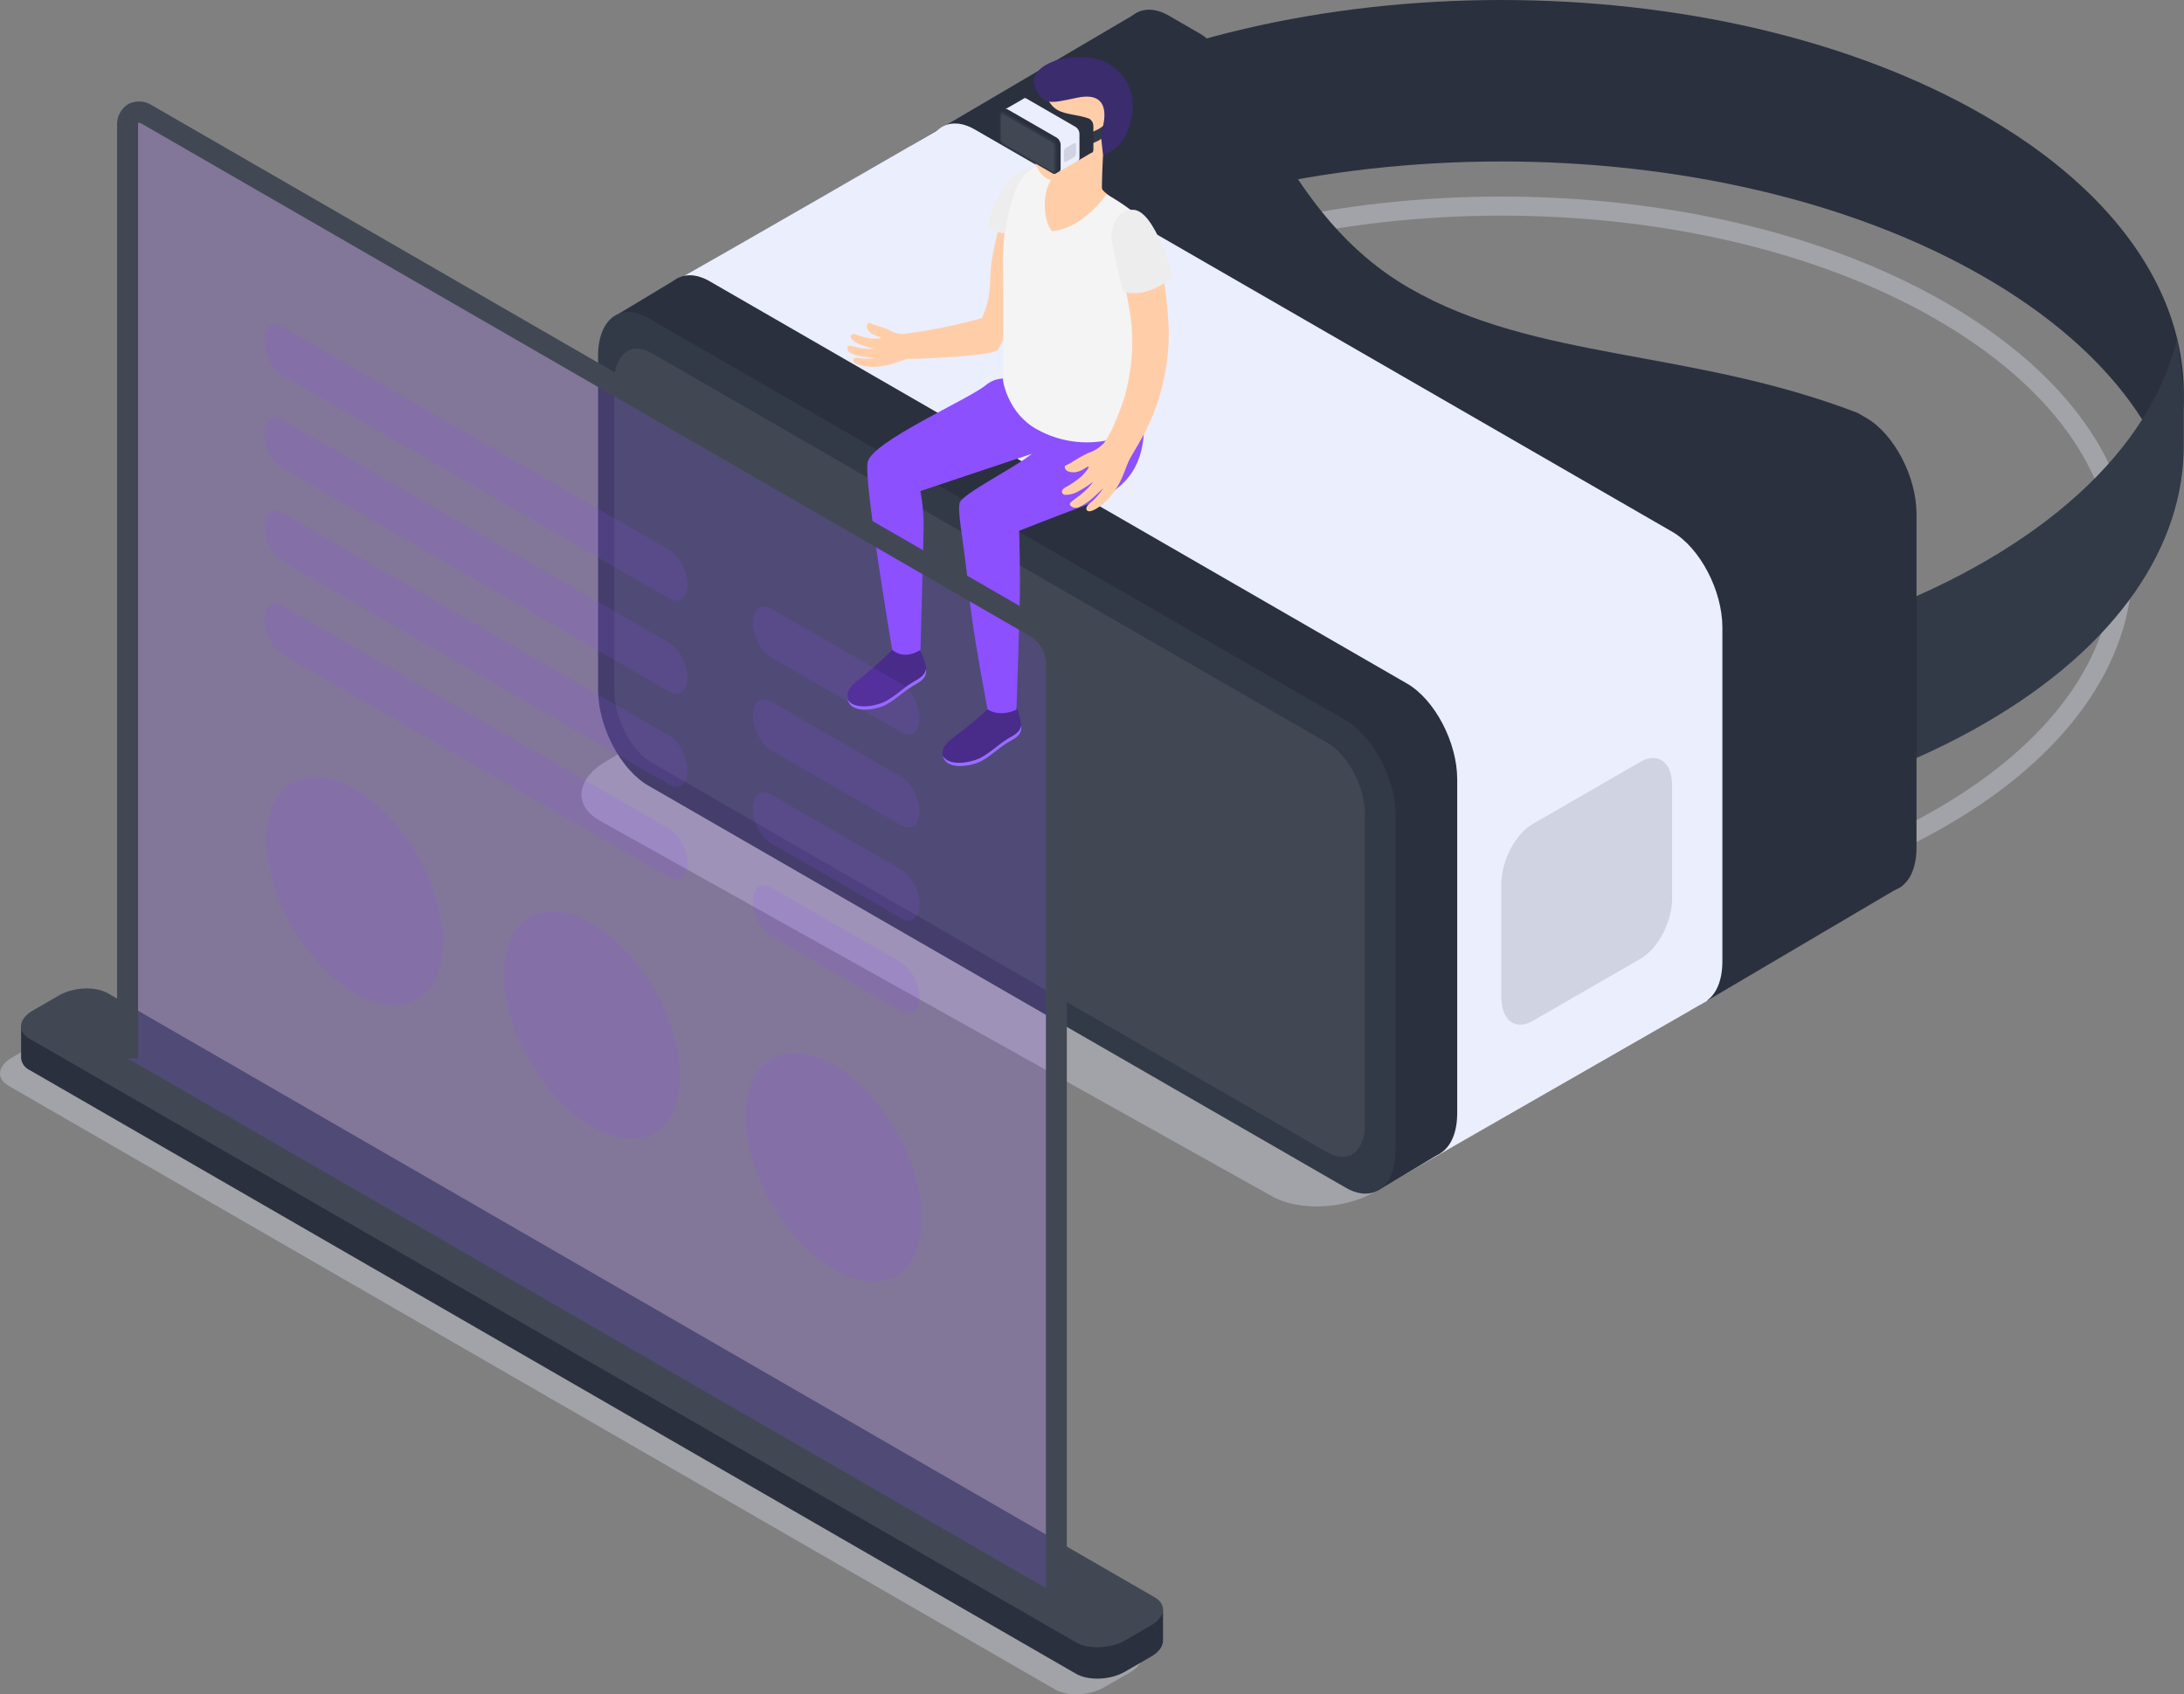<svg width="602" height="467" viewBox="0 0 602 467" fill="none" xmlns="http://www.w3.org/2000/svg">
<rect x="0" y="0" width="602" height="467" fill="#808080" stroke="none"/>
<g id="Virtual_reality_SVG" clip-path="url(#clip0)">
<g id="&#208;&#161;&#208;&#187;&#208;&#190;&#208;&#185; 2">
<g id="&#208;&#161;&#208;&#187;&#208;&#190;&#208;&#185; 1">
<path id="Vector" opacity="0.4" d="M350.52 329.673L165.213 226.133C157.917 221.923 158.832 214.562 167.26 209.702L242.16 166.497C250.588 161.685 263.351 161.108 270.647 165.294L455.955 268.87C463.263 273.08 462.348 280.429 453.908 285.3L379.007 328.494C370.579 333.366 357.829 333.895 350.52 329.673Z" fill="#D6D8E5"/>
<path id="Vector_2" opacity="0.4" d="M413.839 256.938C369.483 256.938 325.14 247.207 291.368 227.733C258.15 208.572 239.849 182.928 239.849 155.563C239.849 128.199 258.15 102.542 291.368 83.393C358.888 44.433 468.765 44.445 536.298 83.393C569.516 102.554 587.817 128.187 587.817 155.563C587.817 182.94 569.516 208.596 536.298 227.733C502.55 247.207 458.182 256.938 413.839 256.938ZM413.839 59.433C370.495 59.433 327.151 68.947 294.065 88C262.58 106.163 245.231 130.099 245.231 155.539C245.231 180.979 262.58 204.915 294.065 223.078C360.116 261.172 467.585 261.184 533.661 223.078C565.158 204.927 582.495 180.979 582.495 155.539C582.495 130.099 565.145 106.223 533.661 88C500.587 68.947 457.207 59.433 413.827 59.433H413.839Z" fill="#D6D8E5"/>
<path id="Vector_3" d="M280.773 76.296C354.217 33.908 473.413 33.908 546.857 76.296C573.73 91.8 590.755 110.817 597.979 130.796C610.5 96.154 593.464 58.626 546.857 31.791C473.413 -10.597 354.217 -10.597 280.773 31.791C234.166 58.674 217.129 96.154 229.651 130.784C236.875 110.817 253.899 91.788 280.773 76.296Z" fill="#2B303F"/>
<path id="Vector_4" d="M600.146 93.291C598.194 101.195 594.938 108.719 590.514 115.555C581.423 129.905 566.891 143.329 546.953 154.84C473.509 197.228 354.313 197.228 280.869 154.84C260.847 143.329 246.314 129.905 237.188 115.58C234.136 110.815 231.613 105.734 229.663 100.424C227.872 105.334 226.66 110.437 226.051 115.628C222.632 145.698 240.848 176.491 280.749 199.513C354.193 241.901 473.389 241.901 546.833 199.513C583.819 178.187 602.217 150.197 601.94 122.219V108.531L600.146 93.291Z" fill="#333A47"/>
<path id="Vector_5" d="M514.457 115.207L512.049 113.812C466.02 96.118 423.447 99.546 388.446 79.386C353.446 59.227 345.897 19.101 331.1 9.466L322.214 4.33C314.593 -0.073 308.405 4.594 308.405 14.758V106.763C308.405 116.927 314.593 128.727 322.214 133.129L514.457 244.006C522.078 248.409 528.267 243.742 528.267 233.578V141.573C528.267 131.409 522.078 119.609 514.457 115.207Z" fill="#2B303F"/>
<path id="Vector_6" d="M465.996 278.493L524.487 244.019L446.251 187.414L465.996 278.493Z" fill="#2B303F"/>
<path id="Vector_7" d="M250.962 40.246L313.81 3.295L327.199 98.932L250.962 40.246Z" fill="#2B303F"/>
<path id="Vector_8" d="M460.951 275.377L268.721 164.5C261.087 160.098 254.899 148.298 254.899 138.134V46.129C254.899 35.965 261.087 31.298 268.721 35.701L460.951 146.578C468.585 150.98 474.761 162.78 474.761 172.944V264.949C474.761 275.113 468.585 279.78 460.951 275.377Z" fill="#EBEEFC"/>
<path id="Vector_9" d="M186.403 77.21C187.607 76.849 260.329 34.834 260.329 34.834L327.199 203.676L186.403 77.21Z" fill="#EBEEFC"/>
<path id="Vector_10" d="M387.098 323.658L470.62 275.833L385.774 136.617L354.867 171.223L327.199 239.447L387.098 323.658Z" fill="#EBEEFC"/>
<path id="Vector_11" d="M387.844 317.21L195.614 206.333C187.98 201.931 181.792 190.131 181.792 179.967V87.963C181.792 77.799 187.98 73.132 195.614 77.522L387.844 188.411C395.478 192.813 401.666 204.613 401.666 214.777V306.782C401.666 316.946 395.478 321.613 387.844 317.21Z" fill="#2B303F"/>
<path id="Vector_12" d="M170.45 86.531L186.993 76.584V113.463L170.45 86.531Z" fill="#2B303F"/>
<path id="Vector_13" d="M379.85 328.109L397.031 317.837L380.536 297.461L379.85 328.109Z" fill="#2B303F"/>
<path id="Vector_14" d="M370.904 327.339L178.661 216.51C171.04 212.107 164.852 200.295 164.852 190.131V98.091C164.852 87.927 171.04 83.248 178.661 87.65L370.904 198.527C378.525 202.93 384.714 214.741 384.714 224.905V316.898C384.714 327.062 378.525 331.741 370.904 327.339Z" fill="#333A47"/>
<path id="Vector_15" d="M365.884 317.632L179.697 210.231C173.966 206.935 169.331 198.082 169.331 190.456V105.187C169.331 97.561 173.966 94.061 179.697 97.357L365.884 204.758C371.603 208.054 376.25 216.907 376.25 224.533V309.801C376.25 317.427 371.603 320.928 365.884 317.632Z" fill="#414854"/>
<path id="Vector_16" d="M452.246 264.215L422.472 281.392C417.656 284.146 413.839 281.223 413.839 274.872V243.598C413.839 237.248 417.704 229.874 422.472 227.12L452.246 209.943C457.062 207.189 460.891 210.112 460.891 216.463V247.736C460.891 254.087 457.026 261.461 452.246 264.215Z" fill="#CFD3E2"/>
<g id="Men 12">
<path id="Vector_17" d="M279.822 194.317C277.209 196.434 273.356 194.497 273.163 194.69C270.1 197.536 266.885 200.214 263.531 202.713C261.906 203.988 259.366 205.696 259.835 208.162C260.654 212.552 267.697 211.205 270.358 209.858C273.019 208.51 275.174 206.249 277.69 204.721C279.484 203.615 281.302 203.037 281.531 200.776C281.736 199.405 280.279 194.257 279.822 194.317Z" fill="#38226D"/>
<path id="Vector_18" d="M281.483 199.863C281.146 202.028 279.4 202.618 277.618 203.724C275.066 205.312 272.802 207.597 270.153 208.945C267.745 210.148 261.581 211.422 259.859 208.283C260.786 212.517 267.709 211.194 270.346 209.859C272.983 208.524 275.162 206.25 277.678 204.723C279.472 203.616 281.29 203.039 281.519 200.777C281.541 200.472 281.529 200.166 281.483 199.863Z" fill="#9C73FF"/>
<path id="Vector_19" d="M253.334 179.078C250.721 181.195 246.11 178.885 245.965 179.078C243.247 181.827 240.372 184.417 237.357 186.836C235.719 188.123 233.191 189.831 233.648 192.285C234.467 196.687 241.51 195.328 244.171 193.993C246.832 192.658 248.987 190.385 251.516 188.857C253.31 187.738 255.067 187.161 255.344 184.9C255.513 183.54 253.803 179.018 253.334 179.078Z" fill="#38226D"/>
<path id="Vector_20" d="M255.248 184.299C254.899 186.464 253.153 187.065 251.383 188.172C248.819 189.76 246.567 192.045 243.918 193.392C241.51 194.595 235.334 195.858 233.612 192.719C234.551 196.965 241.474 195.63 244.099 194.294C246.724 192.959 248.915 190.686 251.443 189.17C253.237 188.052 254.995 187.474 255.284 185.213C255.306 184.908 255.293 184.601 255.248 184.299Z" fill="#9C73FF"/>
<path id="&#60;&#208;&#154;&#208;&#190;&#208;&#189;&#209;&#130;&#209;&#131;&#209;&#128;&#62;" d="M314.726 110.66C317.627 128.703 309.584 135.463 299.146 139.3C291.657 142.054 280.917 146.3 280.917 146.3C280.917 146.3 281.062 150.27 281.146 159.171C281.218 167.001 280.183 195.605 280.183 195.605C280.183 195.605 275.86 197.842 272.2 195.508C272.2 195.508 267.986 173.605 267.095 163.717C265.891 150.318 263.82 141.549 264.507 138.662C265.109 136.124 279.773 128.919 284.433 125.07L253.707 135.343C254.321 138.671 254.619 142.05 254.598 145.434C254.321 156.067 253.731 179.114 253.731 179.114C253.731 179.114 249.517 182.157 245.929 179.114C245.929 179.114 238.199 133.538 239.126 127.512C240.017 121.787 267.095 110.083 271.863 106.054C272.696 105.375 273.662 104.879 274.7 104.6C275.737 104.32 276.822 104.262 277.883 104.43L314.726 110.66Z" fill="#8C50FF"/>
<path id="&#60;&#208;&#154;&#208;&#190;&#208;&#189;&#209;&#130;&#209;&#131;&#209;&#128;&#62;_2" d="M304.034 42.713C304.034 42.713 303.601 51.313 303.781 52.083C303.962 52.853 307.742 55.355 308.838 56.269C309.934 57.183 302.878 64.111 299.459 65.687C296.04 67.263 285.167 63.113 285.011 57.784C284.854 52.456 286.877 47.981 288.539 47.753C290.2 47.524 304.034 42.713 304.034 42.713Z" fill="#FFCEA9"/>
<path id="Vector_21" d="M283.975 48.619C281.399 49.22 278.798 50.844 277.534 55.186C276.27 59.529 273.428 68.49 273.043 74.973C272.79 79.255 273.115 81.997 270.695 87.663C263.451 89.704 256.061 91.188 248.59 92.101C247.308 91.991 246.07 91.579 244.978 90.898C243.582 90.319 242.15 89.829 240.692 89.431C239.415 88.902 239.488 88.781 239.054 89.431C238.621 90.081 239.319 91.38 240.451 92.065C241.583 92.751 242.57 92.787 242.763 93.027C242.955 93.268 241.823 93.424 240.234 93.316C238.67 93.102 237.137 92.698 235.671 92.113C234.467 91.837 234.31 92.823 234.648 93.316C235.319 94.11 236.199 94.701 237.188 95.024C238.406 95.475 239.658 95.829 240.932 96.083C239.906 96.18 238.871 96.156 237.85 96.01C235.924 95.734 235.177 95.397 234.178 95.313C233.179 95.229 233.456 96.865 234.479 97.346C235.547 97.816 236.672 98.144 237.826 98.32C239.126 98.524 241.306 98.657 241.306 98.657C239.745 98.939 238.147 98.939 236.586 98.657C235.599 98.536 235.105 98.825 235.213 99.415C235.322 100.004 235.984 100.401 238.103 100.894C240.652 101.324 243.267 101.13 245.724 100.329C247.831 99.667 248.843 99.318 249.89 98.981C255.91 98.813 271.562 98.212 274.957 96.576C282.386 83.946 287.419 58.975 288.382 52.528C288.96 48.751 287.01 47.921 283.975 48.619Z" fill="#FFCEA9"/>
<path id="&#60;&#208;&#154;&#208;&#190;&#208;&#189;&#209;&#130;&#209;&#131;&#209;&#128;&#62;_3" d="M304.997 53.562C304.997 53.562 298.748 62.859 290.031 63.737C287.286 61.031 287.034 51.396 290.838 48.317C290.838 48.317 287.347 45.502 284.951 46.044C282.38 47.609 280.467 50.054 279.569 52.924C277.352 59.32 276.312 66.064 276.499 72.831C276.643 81.96 276.499 105.031 276.499 105.031C276.499 105.031 277.799 113.847 285.685 118.262C291.965 121.81 299.363 122.829 306.37 121.113C310.788 120.078 312.39 117.612 313.955 114.413C313.558 108.026 311.017 94.855 312.089 86.748C313.16 78.641 314.858 72.698 315.303 66.191C315.749 59.684 314.437 59.828 311.174 57.507C309.213 56.045 307.148 54.726 304.997 53.562Z" fill="#F4F4F4"/>
<path id="&#60;&#208;&#154;&#208;&#190;&#208;&#189;&#209;&#130;&#209;&#131;&#209;&#128;&#62;_4" d="M294.98 127.693C296.548 126.655 298.181 125.719 299.868 124.89C301.451 124.398 302.889 123.526 304.058 122.352C305.599 120.849 308.104 115.135 309.898 109.662C311.691 103.414 312.404 96.905 312.005 90.417C311.246 82.659 308.453 71.809 307.742 67.347C307.032 62.884 308.477 61.116 310.548 59.468C312.956 57.531 316.351 58.385 318.157 64.64C320.468 73.286 321.812 82.161 322.166 91.103C322.242 97.748 321.216 104.361 319.132 110.673C317.254 116.542 314.798 120.764 311.655 126.057C310.8 127.5 310.524 128.775 309.247 131.722C307.98 134.679 306.019 137.286 303.528 139.324C301.337 140.888 300.302 141.116 299.784 140.804C299.266 140.491 299.266 139.733 300.193 138.903C301.748 137.691 303.069 136.208 304.094 134.525C304.094 134.525 302.18 136.449 300.928 137.496C299.834 138.429 298.619 139.21 297.316 139.817C296.039 140.383 294.258 139.3 295.161 138.446C296.064 137.592 297.003 137.159 298.773 135.583C299.743 134.75 300.612 133.805 301.361 132.769C300.078 133.746 298.722 134.622 297.304 135.391C296.19 136.065 294.909 136.411 293.607 136.389C292.921 136.389 292.102 135.415 293.379 134.501C295.107 133.594 296.724 132.488 298.195 131.205C299.591 129.81 300.386 128.631 299.989 128.607C299.591 128.583 298.785 129.461 297.195 129.978C295.606 130.495 293.8 129.978 293.583 129.124C293.367 128.27 293.451 128.45 294.98 127.693Z" fill="#FFCEA9"/>
<path id="&#60;&#208;&#154;&#208;&#190;&#208;&#189;&#209;&#130;&#209;&#131;&#209;&#128;&#62;_5" d="M284.553 29.891C285.577 23.215 290.393 18.151 297.292 18.536C300.066 18.677 302.726 19.686 304.894 21.42C307.063 23.154 308.631 25.526 309.377 28.199C310.122 30.873 310.008 33.712 309.049 36.317C308.09 38.922 306.336 41.159 304.034 42.713C303.793 43.724 303.438 44.705 302.975 45.636C300.567 48.475 293.162 50.243 291.043 49.93C288.322 49.545 286.853 48.415 285.553 45.444C283.265 40.199 283.987 33.187 284.553 29.891Z" fill="#FFCEA9"/>
<path id="Vector_22" d="M306.478 31.273C306.342 31.826 306.118 32.354 305.816 32.837C305.024 33.999 303.962 34.953 302.722 35.616C299.799 37.098 296.567 37.871 293.288 37.871C290.01 37.871 286.778 37.098 283.855 35.616C282.614 34.953 281.553 33.999 280.761 32.837C280.544 32.502 280.366 32.143 280.231 31.767C280.102 32.112 280.013 32.471 279.966 32.837C279.725 34.978 281.026 37.155 283.855 38.791C286.778 40.273 290.01 41.046 293.288 41.046C296.567 41.046 299.799 40.273 302.722 38.791C305.346 37.276 306.647 35.291 306.635 33.306V32.332L306.478 31.273Z" fill="#333A47"/>
<path id="Vector_23" d="M300.398 32.812L300.229 32.704C296.967 31.501 293.944 31.694 291.464 30.299C288.984 28.903 288.442 26.029 287.395 25.343L286.769 24.982C286.227 24.669 285.781 24.982 285.781 25.716V32.247C285.788 32.614 285.881 32.973 286.052 33.297C286.224 33.621 286.469 33.9 286.769 34.111L300.398 41.978C300.94 42.291 301.385 41.978 301.385 41.244V34.677C301.379 34.31 301.286 33.951 301.114 33.627C300.943 33.303 300.697 33.024 300.398 32.812Z" fill="#2B303F"/>
<path id="Vector_24" d="M296.967 44.385L301.108 41.943L295.558 37.926L296.967 44.385Z" fill="#2B303F"/>
<path id="Vector_25" d="M281.712 27.497L286.167 24.875L287.118 31.659L281.712 27.497Z" fill="#2B303F"/>
<path id="Vector_26" d="M296.605 44.168L282.94 36.301C282.641 36.09 282.395 35.811 282.224 35.487C282.052 35.163 281.959 34.803 281.953 34.437V27.905C281.953 27.184 282.398 26.859 282.94 27.172L296.569 35.038C296.867 35.25 297.111 35.53 297.28 35.854C297.45 36.178 297.54 36.537 297.545 36.903V43.434C297.581 44.156 297.147 44.504 296.605 44.168Z" fill="#EBEEFC"/>
<path id="Vector_27" d="M277.137 30.072C277.221 30.072 282.374 27.064 282.374 27.064L287.118 39.093L277.137 30.072Z" fill="#EBEEFC"/>
<path id="Vector_28" d="M291.368 47.595L297.292 44.203L291.272 34.328L289.08 36.782L287.118 41.617L291.368 47.595Z" fill="#EBEEFC"/>
<path id="Vector_29" d="M291.368 47.138L277.739 39.272C277.445 39.055 277.205 38.775 277.036 38.452C276.867 38.129 276.774 37.772 276.763 37.407V30.876C276.763 30.154 277.197 29.83 277.739 30.142L291.368 37.997C291.665 38.214 291.909 38.495 292.08 38.821C292.251 39.146 292.345 39.506 292.355 39.873V46.393C292.403 47.114 291.958 47.451 291.368 47.138Z" fill="#2B303F"/>
<path id="Vector_30" d="M276.005 30.78L277.173 30.07V32.681L276.005 30.78Z" fill="#2B303F"/>
<path id="Vector_31" d="M290.85 47.91L292.078 47.176L290.898 45.732L290.85 47.91Z" fill="#2B303F"/>
<path id="Vector_32" d="M290.224 47.849L276.583 39.995C276.288 39.777 276.047 39.495 275.878 39.169C275.709 38.844 275.616 38.485 275.608 38.118V31.599C275.608 30.877 276.041 30.541 276.583 30.853L290.224 38.72C290.517 38.937 290.758 39.217 290.927 39.54C291.096 39.863 291.189 40.22 291.199 40.584V47.116C291.199 47.837 290.766 48.114 290.224 47.849Z" fill="#333A47"/>
<path id="Vector_33" d="M289.863 47.163L276.619 39.55C276.396 39.388 276.214 39.176 276.086 38.932C275.959 38.688 275.89 38.418 275.885 38.142V32.128C275.885 31.587 276.222 31.334 276.619 31.563L289.863 39.189C290.088 39.346 290.272 39.555 290.4 39.797C290.527 40.04 290.595 40.31 290.597 40.584V46.598C290.597 47.151 290.272 47.404 289.863 47.163Z" fill="#414854"/>
<path id="Vector_34" d="M295.991 43.374L293.872 44.577C293.535 44.77 293.258 44.577 293.258 44.108V41.919C293.256 41.684 293.31 41.452 293.417 41.242C293.524 41.033 293.68 40.852 293.872 40.716L295.991 39.513C296.328 39.321 296.605 39.513 296.605 39.983V42.196C296.604 42.427 296.548 42.654 296.441 42.859C296.334 43.064 296.18 43.241 295.991 43.374Z" fill="#CFD3E2"/>
<path id="Vector_35" d="M304.034 42.713L303.408 36.891C303.408 36.891 308.224 24.562 296.918 26.931C289.49 28.495 287.624 29.169 285.36 24.189C283.096 19.209 291.067 14.723 300.542 15.974C303.796 16.319 306.803 17.868 308.972 20.317C311.14 22.765 312.312 25.936 312.257 29.205C312.005 32.898 311.029 40.319 304.034 42.713Z" fill="#3A2C6D"/>
<path id="Vector_36" d="M323.31 76.151C323.31 76.151 317.158 82.25 309.898 80.494C308.862 79.796 306.358 65.518 306.358 65.518C306.358 65.518 306.358 57.616 312.378 57.82C318.398 58.025 323.31 76.151 323.31 76.151Z" fill="#EDEDED"/>
<path id="Vector_37" d="M276.92 64.316C276.92 64.316 273.705 64.148 272.381 62.283C272.622 59.084 276.715 46.959 284.951 46.045C282.708 47.613 280.932 49.758 279.81 52.252C278.305 55.908 276.92 64.316 276.92 64.316Z" fill="#EDEDED"/>
</g>
<path id="Vector_38" opacity="0.4" d="M290.826 465.664L2.324 299.252C-1.12 297.267 -0.686 293.791 3.299 291.494L10.523 287.32C14.508 285.023 20.528 284.782 23.984 286.767L312.474 453.167C315.93 455.163 315.496 458.64 311.511 460.937L304.287 465.099C300.302 467.396 294.27 467.649 290.826 465.664Z" fill="#D6D8E5"/>
<path id="Vector_39" d="M320.577 452.109V443.533L313.04 445.854L29.751 282.449C26.307 280.453 20.275 280.705 16.29 283.003L13.039 284.879L5.815 282.858V291.711C5.897 292.4 6.154 293.056 6.56 293.618C6.967 294.18 7.51 294.629 8.139 294.923L296.593 461.335C300.049 463.319 306.069 463.079 310.054 460.781L317.278 456.608C319.481 455.345 320.589 453.721 320.577 452.181V452.109Z" fill="#2B303F"/>
<path id="Vector_40" d="M296.593 452.687L8.103 286.275C4.647 284.29 5.081 280.814 9.066 278.516L16.29 274.343C20.275 272.045 26.307 271.792 29.751 273.789L318.253 440.237C321.697 442.222 321.263 445.698 317.278 447.996L310.054 452.169C306.069 454.431 300.049 454.671 296.593 452.687Z" fill="#414854"/>
<path id="Vector_41" opacity="0.2" d="M291.187 439.395L35.169 291.724V28.52L291.187 176.191V439.395Z" fill="#8C50FF"/>
<path id="Vector_42" d="M294.065 439.396H288.298V182.374C288.19 181.028 287.783 179.722 287.106 178.553C286.429 177.383 285.499 176.379 284.385 175.614L39.094 34.113C38.823 33.938 38.52 33.82 38.203 33.764C38.084 34.066 38.031 34.39 38.046 34.714V291.724H32.279V34.714C32.194 33.533 32.43 32.351 32.962 31.292C33.494 30.233 34.302 29.338 35.301 28.7C36.345 28.16 37.514 27.91 38.687 27.975C39.861 28.041 40.995 28.42 41.971 29.073L287.262 170.598C289.266 171.864 290.933 173.596 292.118 175.648C293.303 177.699 293.971 180.008 294.065 182.374V439.396Z" fill="#414854"/>
<g id="Group" opacity="0.7">
<path id="Vector_43" opacity="0.2" d="M184.441 164.968L77.935 103.539C75.142 101.927 72.878 97.621 72.878 93.916C72.878 90.2 75.142 88.492 77.935 90.103L184.441 151.556C187.234 153.168 189.486 157.486 189.486 161.179C189.486 164.871 187.234 166.579 184.441 164.968Z" fill="#8C50FF"/>
<path id="Vector_44" opacity="0.2" d="M184.441 190.601L77.935 129.16C75.142 127.548 72.878 123.242 72.878 119.537C72.878 115.821 75.142 114.113 77.935 115.724L184.441 177.153C187.234 178.765 189.486 183.083 189.486 186.776C189.486 190.492 187.234 192.2 184.441 190.601Z" fill="#8C50FF"/>
<path id="Vector_45" opacity="0.2" d="M184.441 216.22L77.935 154.779C75.142 153.179 72.878 148.861 72.878 145.156C72.878 141.44 75.142 139.732 77.935 141.343L184.441 202.772C187.234 204.384 189.486 208.702 189.486 212.395C189.486 216.112 187.234 217.82 184.441 216.22Z" fill="#8C50FF"/>
<path id="Vector_46" opacity="0.2" d="M184.441 241.84L77.935 180.424C75.142 178.824 72.878 174.506 72.878 170.801C72.878 167.084 75.142 165.376 77.935 166.988L184.441 228.417C187.234 230.028 189.486 234.347 189.486 238.039C189.486 241.768 187.234 243.44 184.441 241.84Z" fill="#8C50FF"/>
<path id="Vector_47" opacity="0.2" d="M248.421 201.871L212.554 181.194C209.773 179.582 207.509 175.264 207.509 171.571C207.509 167.867 209.773 166.159 212.554 167.758L248.421 188.447C251.203 190.059 253.466 194.365 253.466 198.07C253.466 201.775 251.203 203.483 248.421 201.871Z" fill="#8C50FF"/>
<path id="Vector_48" opacity="0.2" d="M248.421 227.49L212.554 206.813C209.773 205.202 207.509 200.883 207.509 197.191C207.509 193.474 209.773 191.766 212.554 193.366L248.421 214.103C251.203 215.714 253.466 220.033 253.466 223.725C253.466 227.394 251.203 229.102 248.421 227.49Z" fill="#8C50FF"/>
<path id="Vector_49" opacity="0.2" d="M248.421 253.112L212.554 232.435C209.773 230.824 207.509 226.505 207.509 222.813C207.509 219.096 209.773 217.388 212.554 219L248.421 239.676C251.203 241.288 253.466 245.606 253.466 249.299C253.466 253.016 251.203 254.724 248.421 253.112Z" fill="#8C50FF"/>
<path id="Vector_50" opacity="0.2" d="M248.421 278.743L212.554 258.055C209.773 256.443 207.509 252.137 207.509 248.432C207.509 244.715 209.773 243.007 212.554 244.619L248.421 265.296C251.203 266.907 253.466 271.226 253.466 274.918C253.466 278.635 251.203 280.343 248.421 278.743Z" fill="#8C50FF"/>
<path id="Vector_51" opacity="0.2" d="M114.978 275.467C124.512 269.993 124.548 252.184 115.059 235.69C105.571 219.195 90.15 210.261 80.616 215.735C71.082 221.209 71.046 239.018 80.534 255.513C90.023 272.007 105.444 280.941 114.978 275.467Z" fill="#8C50FF"/>
<path id="Vector_52" opacity="0.2" d="M180.35 312.28C189.84 306.807 189.841 289.059 180.353 272.639C170.864 256.22 155.478 247.347 145.988 252.821C136.498 258.295 136.497 276.043 145.985 292.462C155.474 308.881 170.86 317.754 180.35 312.28Z" fill="#8C50FF"/>
<path id="Vector_53" opacity="0.2" d="M247.009 351.616C256.543 346.142 256.579 328.333 247.09 311.838C237.601 295.344 222.18 286.41 212.647 291.884C203.113 297.357 203.076 315.166 212.565 331.661C222.054 348.156 237.475 357.09 247.009 351.616Z" fill="#8C50FF"/>
</g>
</g>
</g>
</g>
<defs>
<clipPath id="clip0">
<rect width="602" height="467" fill="white"/>
</clipPath>
</defs>
</svg>
